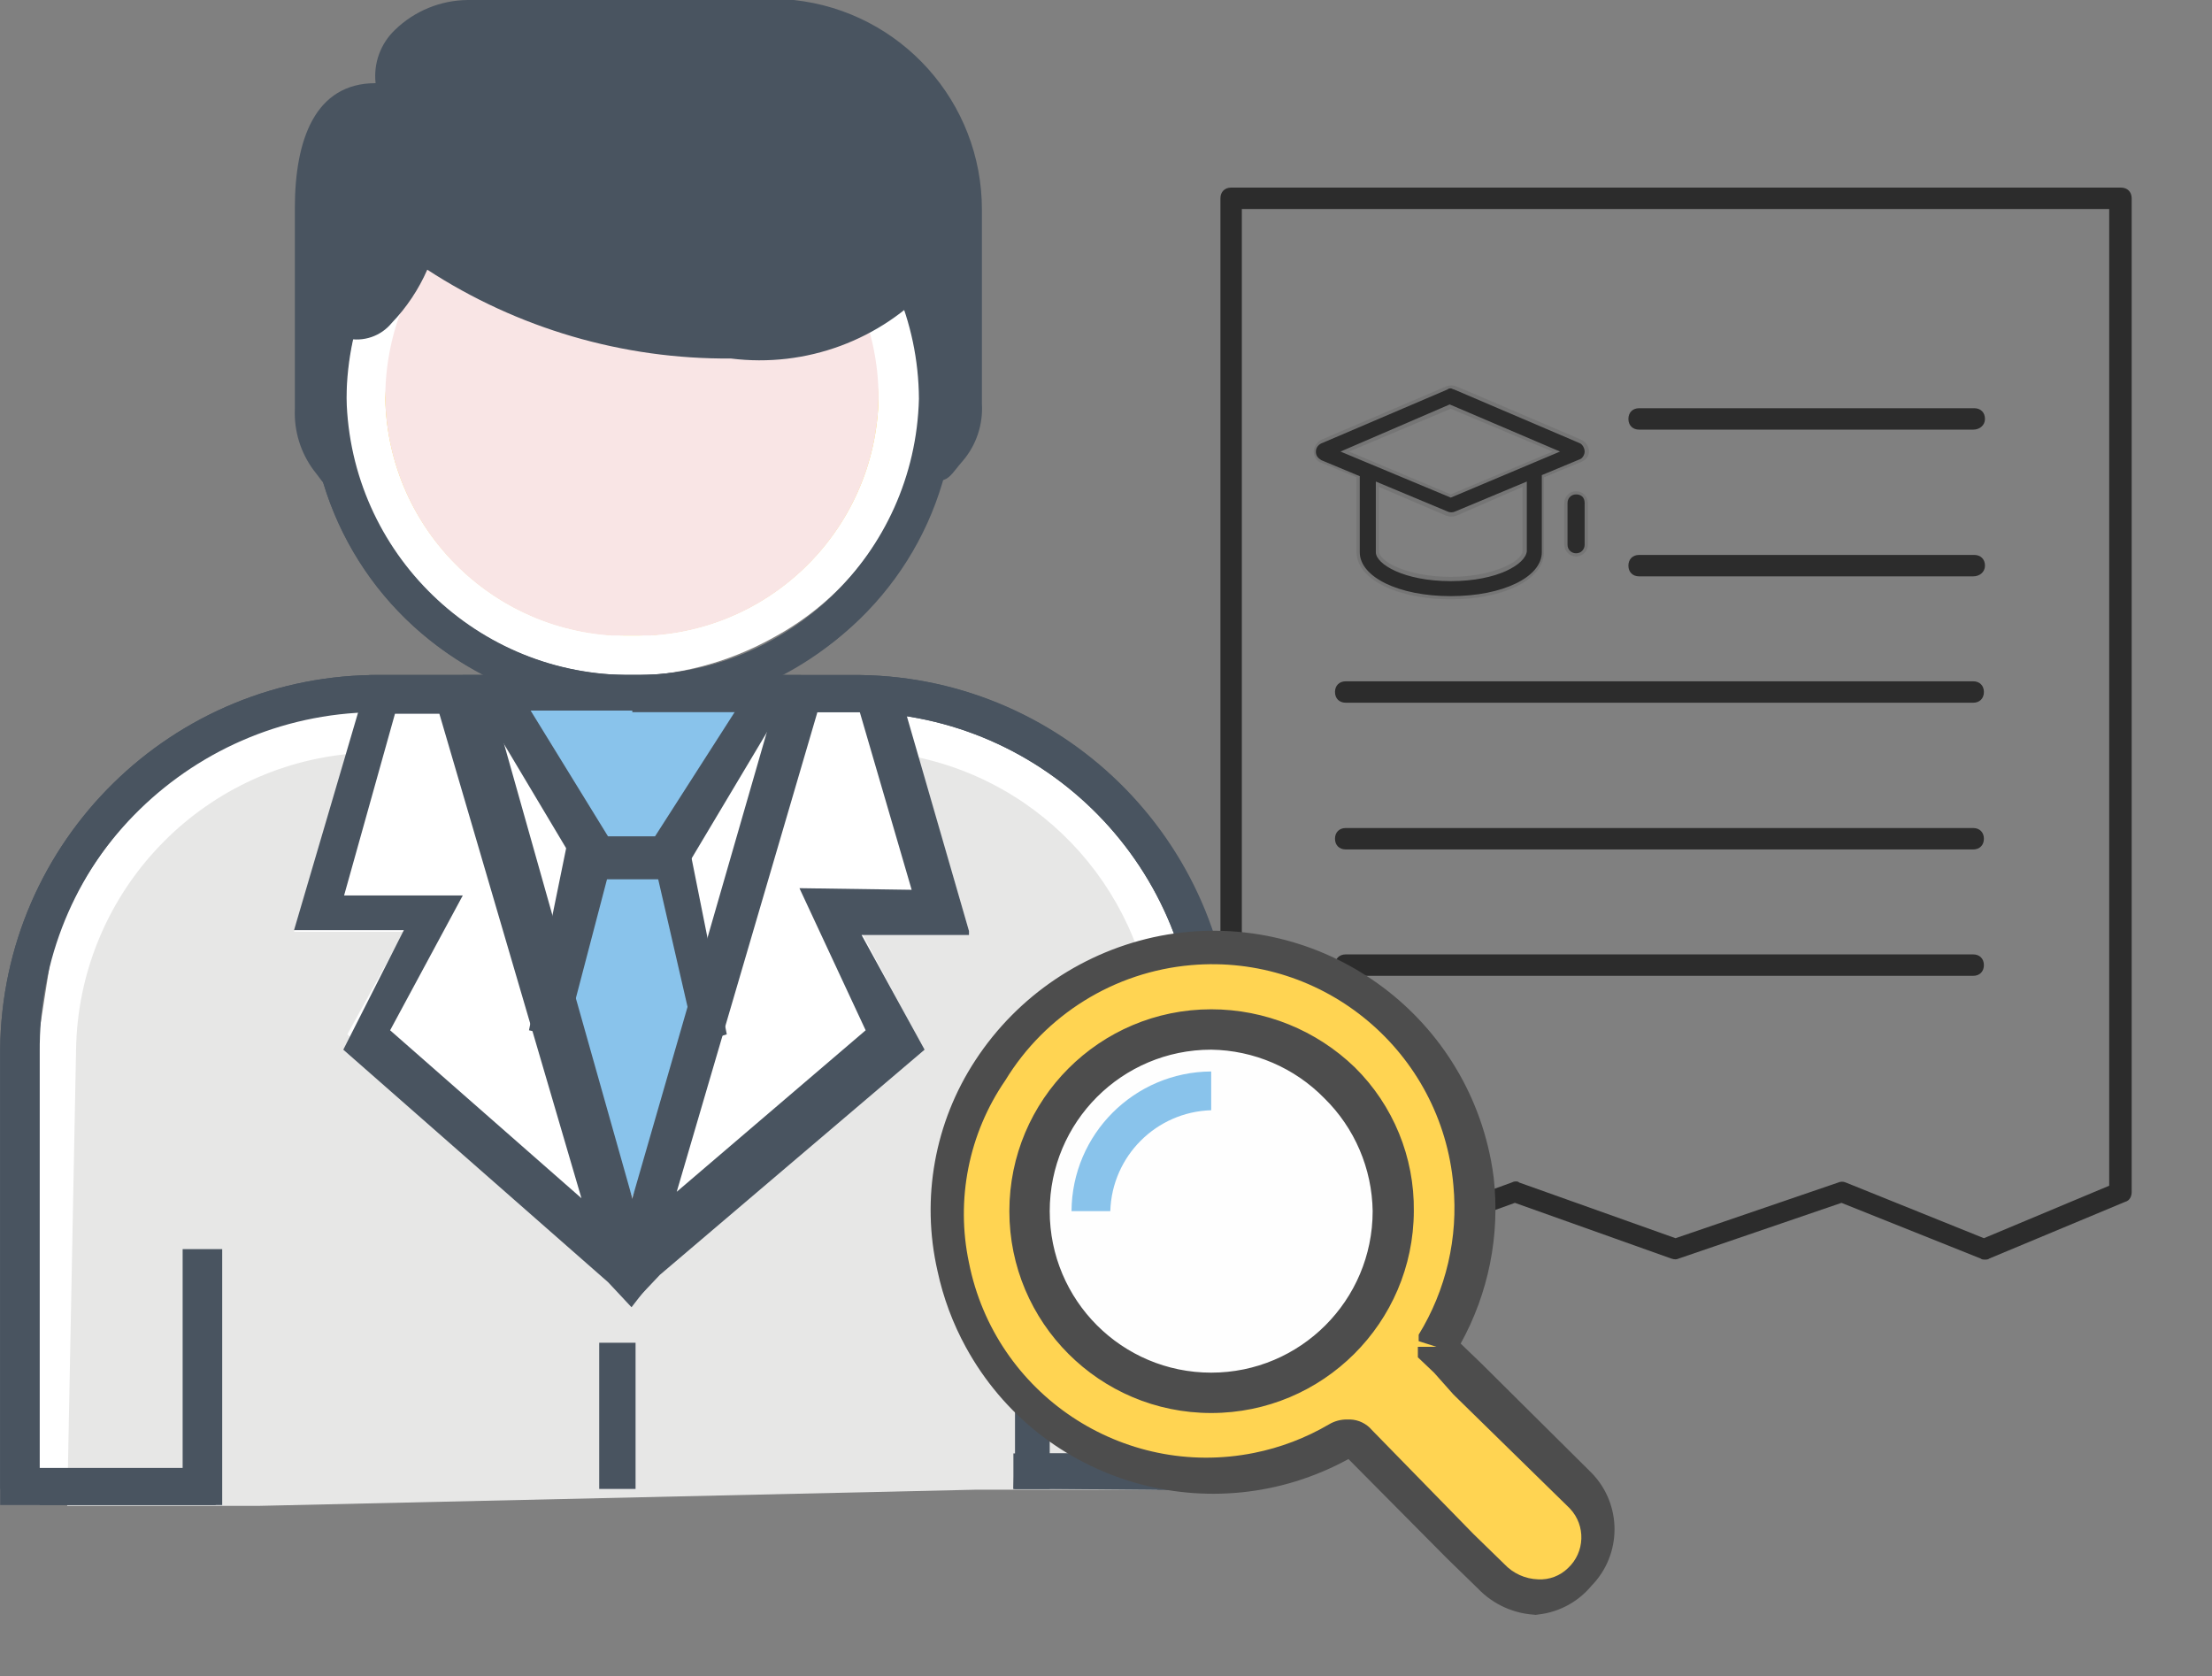 <svg width="908" height="688" xmlns="http://www.w3.org/2000/svg" xmlns:xlink="http://www.w3.org/1999/xlink" xml:space="preserve" overflow="hidden"><rect width="100%" height="100%" fill="#808080" stroke="none"/><defs><clipPath id="clip0"><rect x="1377" y="347" width="908" height="688"/></clipPath></defs><g clip-path="url(#clip0)" transform="translate(-1377 -347)"><g><g><g><path d="M2191.81 864C2191.37 864 2190.49 864 2190.05 863.56L2132.91 840.703 2066.1 863.56C2065.22 864 2064.34 864 2063.02 863.56L1998.85 840.703 1935.55 863.56C1934.67 864 1933.35 864 1932.03 863.56L1879.73 840.263C1878.85 839.824 1877.97 838.066 1877.97 836.307L1877.97 428.396C1877.97 425.758 1879.73 424 1882.36 424L2247.64 424C2250.27 424 2252.03 425.758 2252.03 428.396L2252.03 836.307C2252.03 838.066 2251.15 839.824 2249.4 840.263L2193.57 863.56C2193.13 864 2192.25 864 2191.81 864ZM1999.29 831.912C1999.73 831.912 2000.16 831.912 2000.6 832.352L2064.78 855.208 2131.59 832.352C2132.47 831.912 2133.79 831.912 2134.67 832.352L2191.37 855.208 2242.8 833.67 2242.8 432.791 1886.76 432.791 1886.76 833.67 1934.67 855.208 1997.53 832.352C1998.41 831.912 1998.85 831.912 1999.29 831.912Z" fill="#2C2C2C"/><path d="M2186.98 523.341 2049.83 523.341C2047.2 523.341 2045.44 521.582 2045.44 518.945 2045.44 516.307 2047.2 514.549 2049.83 514.549L2187.42 514.549C2190.06 514.549 2191.81 516.307 2191.81 518.945 2191.81 521.582 2189.62 523.341 2186.98 523.341ZM2186.98 583.56 2049.83 583.56C2047.2 583.56 2045.44 581.802 2045.44 579.165 2045.44 576.527 2047.2 574.769 2049.83 574.769L2187.42 574.769C2190.06 574.769 2191.81 576.527 2191.81 579.165 2191.81 581.802 2189.62 583.56 2186.98 583.56ZM2186.98 635.428 1929.4 635.428C1926.76 635.428 1925 633.67 1925 631.033 1925 628.395 1926.76 626.637 1929.4 626.637L2186.98 626.637C2189.62 626.637 2191.37 628.395 2191.37 631.033 2191.37 633.67 2189.62 635.428 2186.98 635.428ZM2186.98 695.648 1929.4 695.648C1926.76 695.648 1925 693.89 1925 691.253 1925 688.615 1926.76 686.857 1929.4 686.857L2186.98 686.857C2189.62 686.857 2191.37 688.615 2191.37 691.253 2191.37 693.89 2189.62 695.648 2186.98 695.648ZM2186.98 747.516 1929.4 747.516C1926.76 747.516 1925 745.758 1925 743.121 1925 740.483 1926.76 738.725 1929.4 738.725L2186.98 738.725C2189.62 738.725 2191.37 740.483 2191.37 743.121 2191.37 745.758 2189.62 747.516 2186.98 747.516ZM2023.96 549.042C2021.76 549.042 2019.57 550.8 2019.57 553.437L2019.57 570.58C2019.57 572.778 2021.33 574.976 2023.96 574.976 2026.16 574.976 2028.36 573.217 2028.36 570.58L2028.36 553.437C2028.36 550.8 2026.6 549.042 2023.96 549.042Z" fill="#2C2C2C"/><path d="M2023.96 575.415C2021.33 575.415 2019.13 573.217 2019.13 570.58L2019.13 553.437C2019.13 550.8 2021.33 548.602 2023.96 548.602 2026.6 548.602 2028.8 550.8 2028.8 553.437L2028.8 570.58C2028.8 573.217 2026.6 575.415 2023.96 575.415ZM2023.96 549.921C2021.76 549.921 2020.45 551.679 2020.45 553.437L2020.45 570.58C2020.45 572.778 2022.2 574.097 2023.96 574.097 2026.16 574.097 2027.48 572.338 2027.48 570.58L2027.48 553.437C2027.48 551.239 2026.16 549.921 2023.96 549.921Z" fill="#757575"/><path d="M2025.72 527.943 1974.29 505.965C1972.97 505.525 1972.09 505.525 1970.78 505.965L1919.35 527.943C1917.59 528.822 1916.71 530.58 1916.71 532.338 1916.71 534.097 1917.59 535.855 1919.35 536.294L1934.73 542.888 1934.73 573.657C1934.73 584.206 1951 592.558 1972.53 592.558 1994.07 592.558 2010.34 584.646 2010.34 573.657L2010.34 542.888 2025.72 536.294C2027.48 535.415 2028.36 534.097 2028.36 532.338 2028.36 530.58 2027.48 528.822 2025.72 527.943ZM2002.86 573.217C2002.86 577.613 1991 584.646 1972.53 584.646 1954.07 584.646 1942.2 578.053 1942.2 573.217L1942.2 545.964 1970.78 558.272C1971.22 558.712 1972.09 558.712 1972.53 558.712 1972.97 558.712 1973.85 558.712 1974.29 558.272L2002.86 545.964 2002.86 573.217ZM1972.53 550.36 1929.02 532.338 1972.53 513.877 2016.05 532.338 1972.53 550.36Z" fill="#2C2C2C"/><path d="M1972.53 592.998C1950.56 592.998 1933.85 584.646 1933.85 573.657L1933.85 542.888 1918.91 536.734C1917.15 535.855 1916.27 534.097 1916.27 532.338 1916.27 530.58 1917.59 528.382 1919.35 527.503L1970.78 505.525C1972.09 505.086 1973.41 505.086 1974.73 505.525L2026.16 527.503C2027.92 528.382 2029.24 530.14 2029.24 532.338 2029.24 534.536 2027.92 535.855 2025.72 536.734L2010.78 542.888 2010.78 573.217C2011.22 584.646 1994.51 592.998 1972.53 592.998ZM1972.53 506.404C1972.09 506.404 1971.66 506.404 1971.21 506.844L1919.79 528.822C1918.47 529.261 1917.15 530.58 1917.15 532.338 1917.15 534.097 1918.03 534.976 1919.35 535.855L1935.17 542.448 1935.17 573.657C1935.17 583.767 1951 591.679 1972.53 591.679 1994.07 591.679 2009.9 583.767 2009.9 573.657L2009.9 542.009 2025.72 535.415C2026.6 534.976 2027.48 533.657 2027.48 532.339 2027.48 531.02 2026.6 529.261 2025.28 528.822L1973.85 506.844C1973.41 506.844 1972.97 506.404 1972.53 506.404ZM1972.53 585.525C1953.19 585.525 1941.76 578.492 1941.76 573.657L1941.76 544.646 1971.22 556.954C1972.09 557.393 1973.41 557.393 1974.29 556.954L2003.74 544.646 2003.74 573.217C2003.3 578.492 1991.87 585.525 1972.53 585.525ZM1943.08 546.844 1943.08 573.217C1943.08 577.613 1954.95 583.767 1972.53 583.767 1990.12 583.767 2001.98 577.174 2001.98 573.217L2001.98 546.844 1974.73 558.712C1973.41 559.152 1972.09 559.152 1970.78 558.712L1943.08 546.844ZM1972.53 551.239 1927.26 532.338 1972.09 512.998 2017.37 532.338 1972.53 551.239ZM1930.78 532.338 1972.53 549.921 2014.29 532.338 1972.53 514.756 1930.78 532.339Z" fill="#757575"/></g></g></g><g><g><g><path d="M1884.45 829.528 1708.48 873.936 1467.88 949.828 1385.36 949.828 1391.98 777.828 1405.57 690.669 1497.7 634.329 1774.76 636.318 1852.31 692.326ZM1511.95 506.738C1512.12 549.255 1535.34 588.336 1572.6 608.811 1610.42 629.813 1656.41 629.813 1694.23 608.811 1750.51 578.6 1771.64 508.484 1741.43 452.202 1730.68 432.169 1714.26 415.749 1694.23 404.996 1656.41 383.995 1610.42 383.995 1572.6 404.996 1535.44 425.414 1512.24 464.34 1511.95 506.738Z" fill="#FFFFFF"/><path d="M1851.98 777.828 1851.98 958.445 1777.08 958.445 1483.12 965.073 1404.58 965.073 1408.22 777.828C1409.22 715.136 1456.88 663.064 1519.24 656.534L1497.7 729.443 1542.77 729.443 1519.58 771.532 1628.28 870.954 1636.23 881.227 1644.18 870.954 1752.89 771.532 1730.35 729.112 1774.76 729.112 1753.88 657.859C1810.44 670.114 1850.92 719.963 1851.31 777.828Z" fill="#E7E7E6"/><path d="M1793.32 950.823 1807.9 950.823 1807.9 958.114 1792.99 958.114ZM1636.56 638.969C1565 639.007 1506.33 582.239 1504 510.715 1505.09 438.28 1564.12 380.132 1636.56 380.141 1708.63 380.122 1767.5 437.676 1769.13 509.721 1767.5 581.765 1708.63 639.319 1636.56 639.301ZM1636.56 395.717C1572.44 394.979 1519.82 446.268 1518.91 510.383 1520.36 574.108 1572.83 624.799 1636.56 624.056 1700.17 624.802 1752.59 574.309 1754.21 510.715 1753.85 446.472 1701.48 394.686 1637.23 395.048 1637.01 395.049 1636.79 395.051 1636.56 395.054Z" fill="#495460"/><path d="M1636.56 607.817C1581.66 608.926 1536.26 565.321 1535.15 510.423 1535.15 510.41 1535.15 510.397 1535.15 510.383 1538.35 454.467 1586.28 411.733 1642.19 414.933 1693.64 417.878 1734.7 458.937 1737.64 510.383 1736.55 565.166 1691.35 608.741 1636.56 607.817Z" fill="#FDDA43"/><path d="M1883.13 958.114 1793.65 958.114 1793.65 858.692 1807.9 858.692 1807.9 943.532 1867.88 943.532 1867.88 777.828C1866.79 700.351 1803.19 638.379 1725.71 639.301L1534.16 639.301C1456.68 638.379 1393.08 700.351 1391.98 777.828L1391.98 949.497 1451.97 949.497 1451.97 859.686 1468.21 859.686 1468.21 964.742 1377.07 964.742 1377.07 777.828C1377.8 692.173 1447.83 623.325 1533.48 624.052 1533.6 624.053 1533.71 624.055 1533.83 624.056L1726.04 624.056C1811.7 623.138 1881.88 691.829 1882.79 777.483 1882.8 777.598 1882.8 777.713 1882.8 777.828L1882.8 958.776Z" fill="#495460"/><path d="M1636.56 631.678 1579.56 631.678 1620.32 697.959 1651.14 697.959 1692.24 631.678ZM1666.39 761.258 1636.56 838.476 1606.4 757.281 1621.32 697.628 1651.81 697.628Z" fill="#89C3EB"/><path d="M1655.78 707.902 1617.01 707.902 1566.97 624.056 1705.83 624.056ZM1626.62 690.337 1645.84 690.337 1678.98 638.638 1594.81 638.638Z" fill="#495460"/><path d="M1662.74 775.509 1646.5 704.919 1626.95 704.919 1609.06 773.189 1594.14 769.875 1610.38 690.337 1659.1 690.337 1675.34 771.532ZM1622.97 898.129 1637.89 898.129 1637.89 958.114 1622.97 958.114Z" fill="#495460"/><path d="M1807.9 958.114 1792.99 958.114 1792.99 943.532 1867.88 943.532 1867.88 777.828C1866.79 700.351 1803.19 638.379 1725.71 639.301L1636.56 639.301 1636.56 624.056C1700.3 624.985 1752.92 574.44 1754.54 510.715 1754.18 446.472 1701.81 394.684 1637.57 395.044 1637.23 395.046 1636.9 395.049 1636.56 395.054 1572.32 394.502 1519.8 446.133 1519.24 510.375 1519.24 510.378 1519.24 510.38 1519.24 510.383 1520.69 573.978 1572.95 624.616 1636.56 624.056L1636.56 638.306 1534.49 638.306C1457.62 637.208 1394.42 698.629 1393.32 775.494 1393.31 776.272 1393.31 777.05 1393.31 777.828L1393.31 964.742 1465.56 964.742 1465.56 958.114 1452.3 958.114 1452.3 955.462 1377.07 958.114 1377.07 777.828C1377.79 692.173 1447.82 623.321 1533.47 624.044 1533.81 624.047 1534.15 624.051 1534.49 624.056L1575.92 624.056C1532.74 602.457 1505.16 558.65 1504.33 510.383 1505.59 438.207 1564.38 380.31 1636.56 380.141 1708.85 379.222 1768.2 437.081 1769.12 509.372 1769.12 509.488 1769.12 509.604 1769.13 509.721 1768.71 558.368 1740.88 602.617 1697.21 624.056L1726.37 624.056C1812.03 623.138 1882.21 691.829 1883.13 777.483 1883.13 777.598 1883.13 777.713 1883.13 777.828L1883.13 958.776Z" fill="#495460"/><path d="M1737.64 510.383C1736.7 562.276 1695.99 604.711 1644.18 607.817L1627.95 607.817C1576.4 604.381 1536.07 562.037 1535.15 510.383 1535.15 454.467 1580.48 409.139 1636.4 409.139 1692.31 409.139 1737.64 454.467 1737.64 510.383Z" fill="#F9E5E5"/><path d="M1636.56 838.807 1575.92 624.056 1528.52 624.056 1497.7 728.78 1542.77 728.78 1517.92 777.828 1626.62 873.274 1636.23 883.547 1644.18 873.274ZM1537.14 769.875 1566.97 714.53 1518.25 714.53 1539.13 639.963 1557.36 639.963 1615.68 838.807Z" fill="#495460"/><path d="M1774.76 729.112 1744.93 626.044 1698.54 624.056 1636.56 838.807 1625.29 868.634 1636.56 882.222 1647.83 870.291 1756.53 777.828 1730.68 730.769 1774.76 730.769ZM1732.34 769.875 1654.79 836.156 1713.12 637.312 1729.36 637.312 1751.23 712.21 1705.16 711.547Z" fill="#495460"/><path d="M1967.31 901.775 1979.57 913.374 2024.64 958.776C2036.34 965.962 2039.99 981.268 2032.81 992.965 2025.62 1004.66 2010.32 1008.32 1998.62 1001.13 1994.94 998.876 1991.92 995.699 1989.84 991.917L1935.49 937.567C1933.7 935.736 1930.76 935.706 1928.93 937.5 1928.91 937.522 1928.89 937.544 1928.86 937.567 1876.79 967.067 1810.66 948.766 1781.16 896.69 1751.66 844.614 1769.96 778.484 1822.03 748.984 1874.11 719.483 1940.24 737.784 1969.74 789.86 1977.06 802.784 1981.65 817.076 1983.21 831.848 1985.92 854.868 1981.03 878.142 1969.29 898.129L1969.29 900.118C1969.26 900.669 1969.26 901.223 1969.29 901.775ZM1874.51 919.008C1915.69 919.007 1949.08 885.622 1949.08 844.44 1949.08 803.259 1915.69 769.874 1874.51 769.875 1833.46 769.875 1800.13 803.058 1799.95 844.11 1799.58 885.29 1832.67 918.97 1873.85 919.337 1873.96 919.338 1874.07 919.339 1874.18 919.339Z" fill="#FFD452"/><path d="M1802.27 844.11C1802.08 884.193 1834.43 916.834 1874.51 917.016 1914.6 917.197 1947.24 884.85 1947.42 844.767 1947.6 804.683 1915.25 772.042 1875.17 771.861 1874.84 771.859 1874.51 771.86 1874.18 771.863 1834.49 772.225 1802.45 804.413 1802.27 844.11Z" fill="#FEFEFE"/><path d="M2008.4 1009.81C1998.98 1009.65 1990.03 1005.71 1983.55 998.877L1970.95 986.615 1930.52 945.852C1874.5 976.552 1804.21 956.028 1773.51 900.011 1768.11 890.174 1764.18 879.604 1761.83 868.634 1755.03 838.884 1760.65 807.643 1777.41 782.137 1794.79 755.586 1822.16 737.181 1853.3 731.1 1916.22 719.066 1976.99 760.318 1989.02 823.238 1989.48 825.653 1989.87 828.083 1990.17 830.522 1992.78 854.029 1988.03 877.765 1976.59 898.46L1985.2 906.746 2030.27 951.486C2042.9 964.372 2042.9 984.996 2030.27 997.882 2024.42 1004.94 2015.9 1009.26 2006.74 1009.81ZM1931.18 929.613C1934.64 929.723 1937.89 931.287 1940.13 933.921L1981.89 976.672 1994.48 988.934C1998.1 992.803 2003.11 995.069 2008.4 995.231 2012.96 995.477 2017.41 993.793 2020.66 990.592 2027.62 984.095 2027.99 973.19 2021.49 966.234 2021.23 965.948 2020.95 965.672 2020.66 965.405L1973.6 919.339 1965.65 910.391 1959.02 904.094 1959.02 899.786 1966.64 899.786 1959.35 897.466 1959.35 894.815C1970.62 876.461 1975.62 854.946 1973.6 833.505 1968.81 778.805 1920.59 738.345 1865.89 743.136 1834.41 745.893 1806.12 763.445 1789.67 790.422 1774.64 812.288 1769.25 839.365 1774.76 865.32 1785.51 919.166 1837.88 954.099 1891.73 943.345 1902.59 941.176 1913.01 937.206 1922.57 931.601 1924.77 930.294 1927.29 929.607 1929.86 929.613ZM1874.18 926.961C1828.42 926.961 1791.33 889.868 1791.33 844.11 1791.33 798.352 1828.42 761.258 1874.18 761.258 1896.2 761.257 1917.35 769.813 1933.17 785.119 1948.91 800.683 1957.64 821.978 1957.36 844.11 1957.18 889.921 1919.99 926.962 1874.18 926.961ZM1874.18 777.828C1837.57 777.828 1807.9 807.504 1807.9 844.11 1807.9 880.716 1837.57 910.391 1874.18 910.391 1910.79 910.391 1940.46 880.716 1940.46 844.11 1940.21 826.627 1933.07 809.95 1920.58 797.713 1908.34 785.225 1891.66 778.078 1874.18 777.828Z" fill="#4D4D4D"/><path d="M1816.85 844.11C1817.03 812.521 1842.59 786.958 1874.18 786.776L1874.18 802.684C1851.59 803.374 1833.45 821.523 1832.76 844.11Z" fill="#89C3EB"/><path d="M1518.91 549.158C1511.29 549.158 1510.96 546.507 1505.66 539.879 1500.38 532.693 1497.69 523.932 1498.03 515.023L1498.03 432.503C1498.03 404.333 1506.32 381.135 1531.18 381.135 1530.26 373.001 1533.2 364.909 1539.13 359.262 1547.13 351.497 1557.81 347.106 1568.96 347L1702.84 347C1746.83 351.746 1780.15 388.922 1780.06 433.166L1780.06 512.703C1780.57 521.124 1777.84 529.421 1772.44 535.902 1767.14 541.867 1766.81 544.85 1759.51 544.518L1759.51 463.655C1738.61 486.645 1707.82 498.02 1676.99 494.144 1632.78 494.5 1589.44 481.82 1552.39 457.69 1548.85 465.783 1543.92 473.188 1537.8 479.562 1533.32 485.023 1526.13 487.464 1519.24 485.859Z" fill="#495460"/></g></g></g></g></svg>
